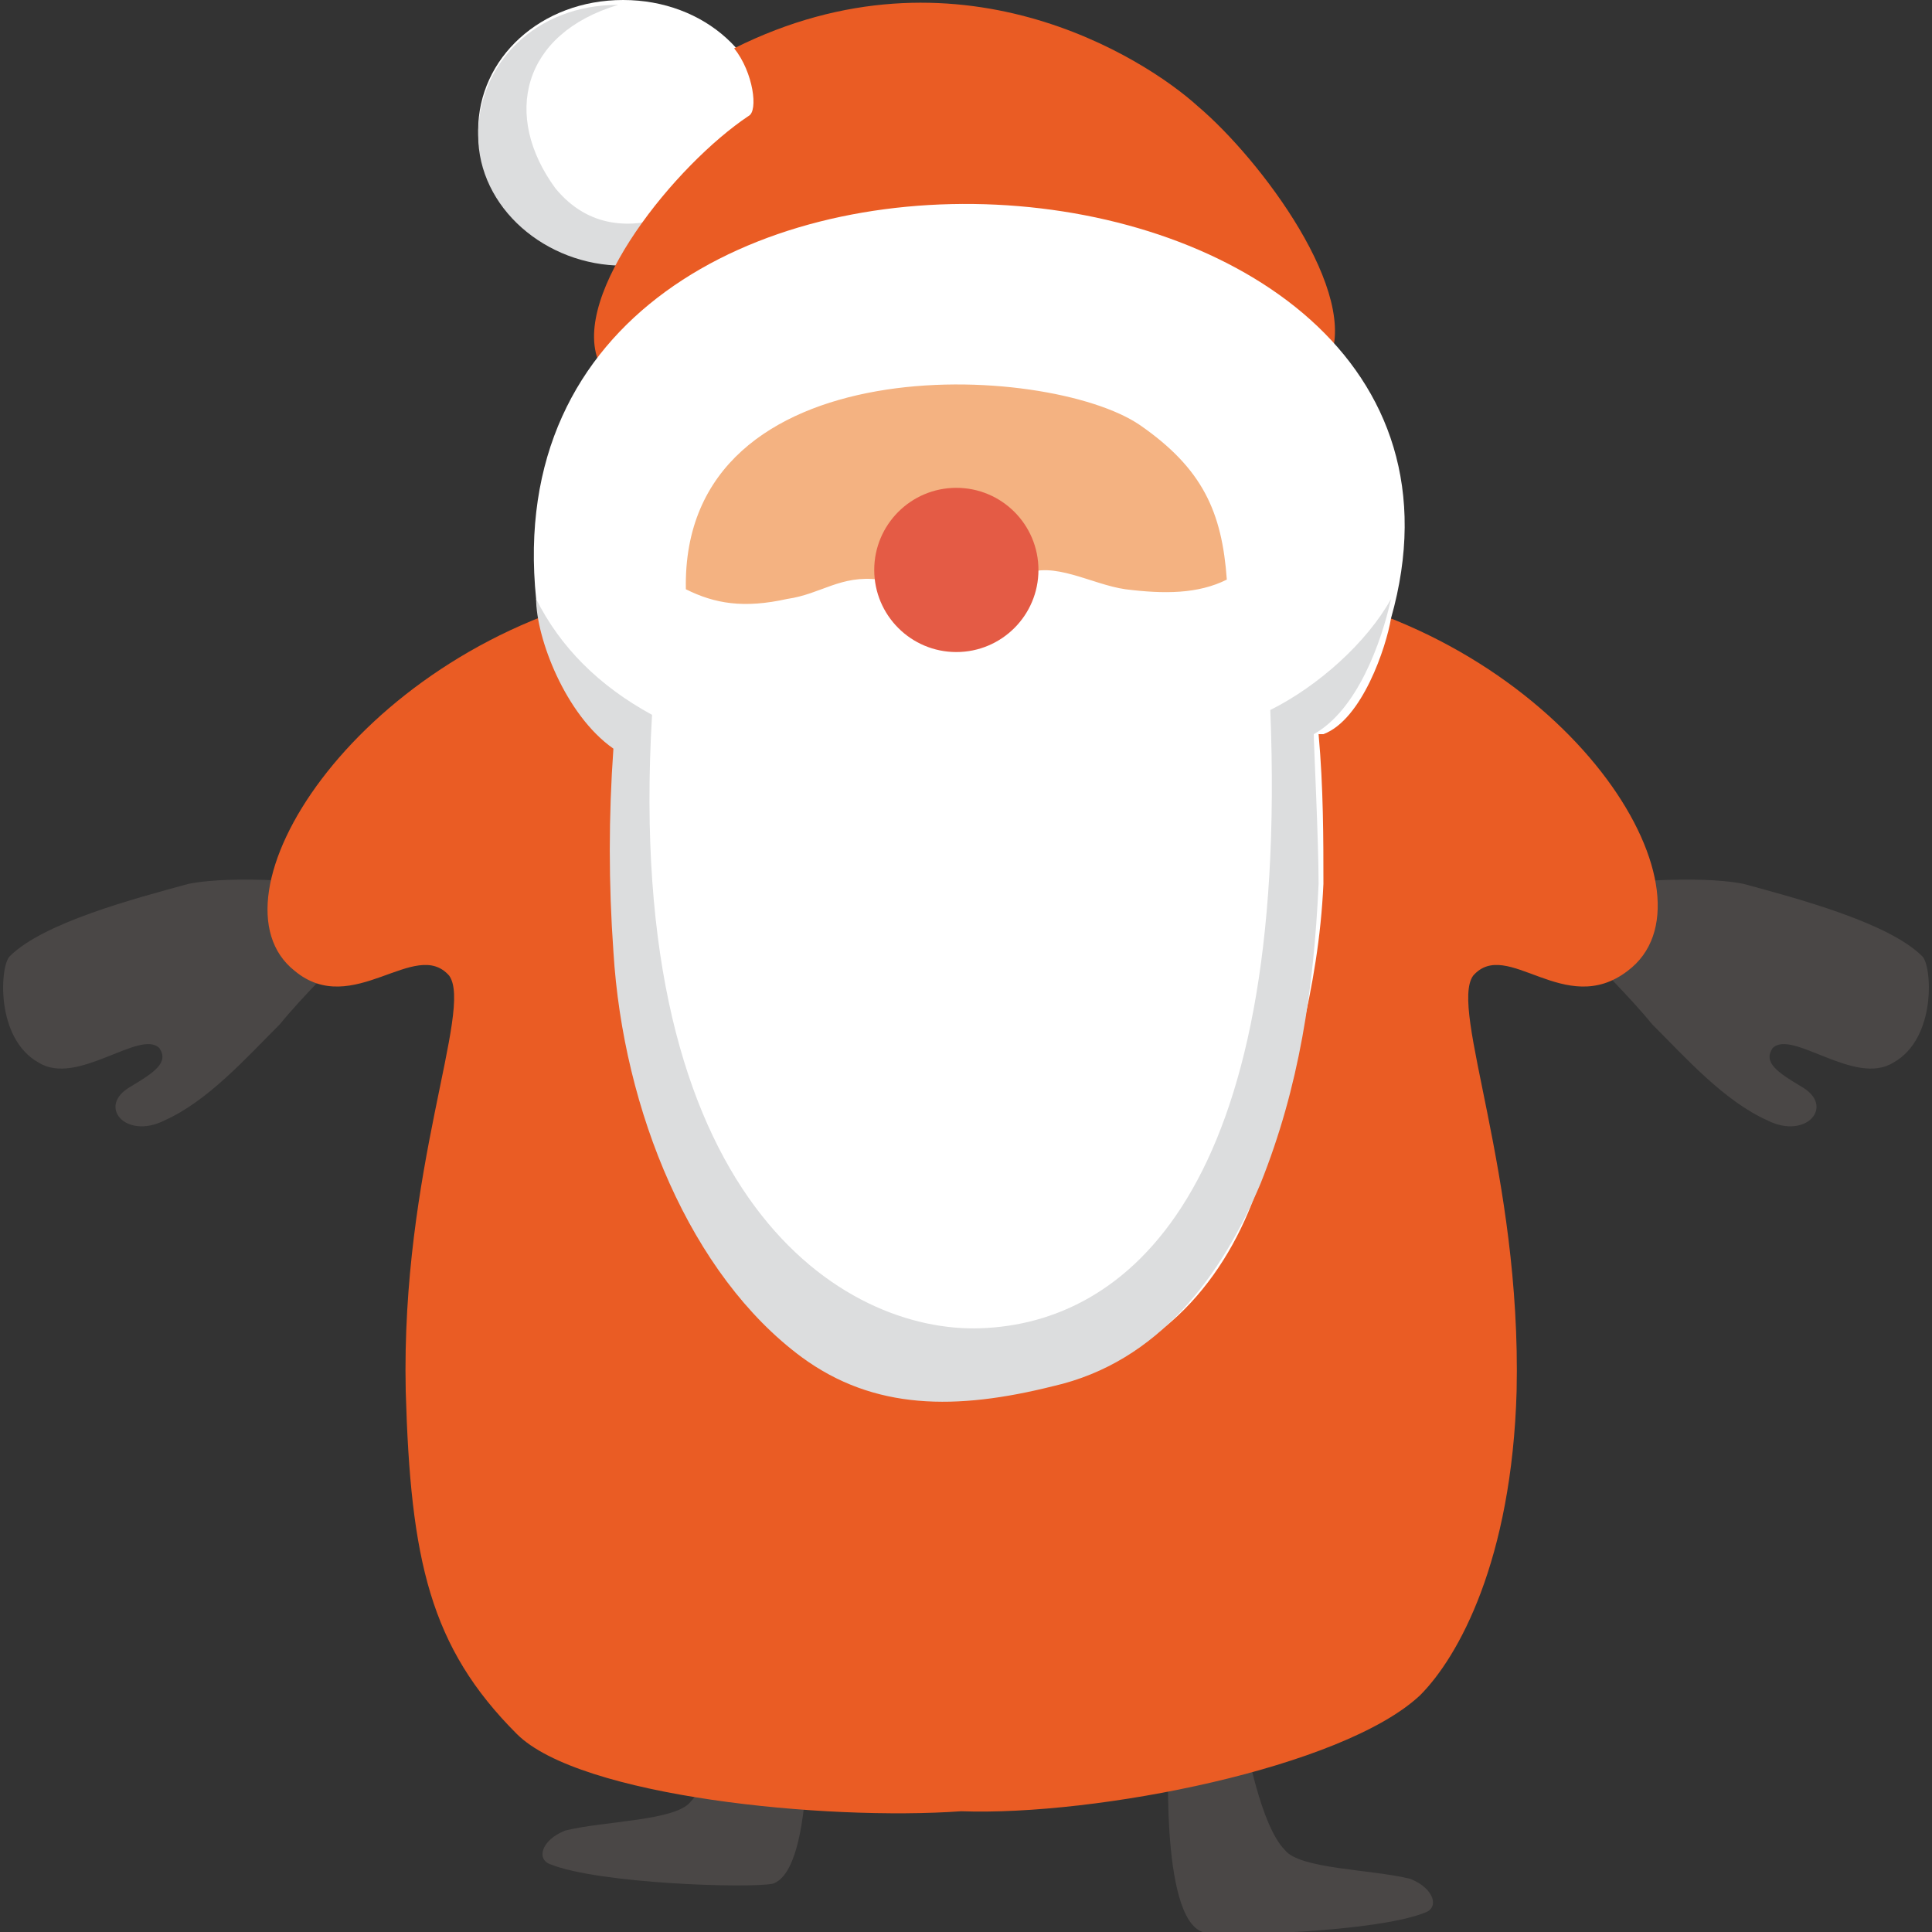 <?xml version="1.0" encoding="utf-8"?>
<!-- Generator: Adobe Illustrator 18.1.0, SVG Export Plug-In . SVG Version: 6.00 Build 0)  -->
<!DOCTYPE svg PUBLIC "-//W3C//DTD SVG 1.1//EN" "http://www.w3.org/Graphics/SVG/1.1/DTD/svg11.dtd">
<svg version="1.1" id="Layer_1" xmlns="http://www.w3.org/2000/svg" xmlns:xlink="http://www.w3.org/1999/xlink" x="0px" y="0px"
	 viewBox="0 0 40 40" enable-background="new 0 0 40 40" xml:space="preserve">
<rect x="0" y="0" width="40" height="40" fill="#333333" stroke="none"/>
<g>
	<g>
		<path fill="#4A4746" d="M3.4,23.2c-0.8,0.4-1.4-0.3-0.7-0.7c0.5-0.3,0.8-0.5,0.6-0.8c-0.4-0.4-1.7,0.8-2.5,0.3
			c-0.9-0.5-0.8-2-0.6-2.2c0.7-0.7,2.6-1.2,3.7-1.5c1-0.2,2.8,0,2.8,0l0.4,1.5c0,0-0.9,0.9-1.3,1.4C5.1,21.9,4.3,22.8,3.4,23.2z"/>
		<path fill="#4A4746" d="M36.6,23.2c0.8,0.4,1.4-0.3,0.7-0.7c-0.5-0.3-0.8-0.5-0.6-0.8c0.4-0.4,1.7,0.8,2.5,0.3
			c0.9-0.5,0.8-2,0.6-2.2c-0.7-0.7-2.6-1.2-3.7-1.5c-1-0.2-2.8,0-2.8,0l-0.4,1.5c0,0,0.9,0.9,1.3,1.4C34.9,21.9,35.7,22.8,36.6,23.2
			z"/>
	</g>
	<g>
		<path fill="#4A4746" d="M16.7,35.1c0,0,0.2,3.6-0.7,3.9c-0.5,0.1-3.6,0-4.6-0.4c-0.3-0.1-0.2-0.5,0.3-0.7c0.8-0.2,2.3-0.2,2.6-0.6
			c0.5-0.5,0.8-2.2,0.8-2.2L16.7,35.1z"/>
		<path fill="#4A4746" d="M24.2,36.1c0,0-0.2,3.6,0.7,3.9c0.5,0.1,3.6,0,4.6-0.4c0.3-0.1,0.2-0.5-0.3-0.7c-0.8-0.2-2.3-0.2-2.6-0.6
			c-0.5-0.5-0.8-2.2-0.8-2.2L24.2,36.1z"/>
		<path fill="#FFFFFF" d="M15.9,2.7c0,1.5-1.3,2.7-3,2.7c-1.6,0-3-1.2-3-2.7c0-1.5,1.3-2.7,3-2.7C14.6,0,15.9,1.2,15.9,2.7z"/>
		<path fill="#DCDDDE" d="M15.1,3.8c0,0-0.5,1.7-2.2,1.7c-1.6,0-3-1.2-3-2.7c0-1.5,1.2-2.7,2.9-2.7c-2,0.6-2.4,2.3-1.3,3.8
			C12.9,5.6,15.1,3.8,15.1,3.8z"/>
		<path fill="#EA5C24" d="M27.2,12.3c-2.6-0.6-1.3-3.2-1.3-3.2s0.9-0.1,1.6-1.6c0.7-1.4-1.4-4.2-2.7-5.3c-1.1-1-5-3.5-9.6-1.2
			c0.4,0.5,0.5,1.3,0.3,1.4c-1.5,1-3.7,3.7-3.1,5.1c0.7,1.5,1.6,1.6,1.6,1.6s1.3,2.6-1.3,3.2c-5.4,1.3-8.5,6.3-6.6,7.8
			c1.2,1,2.5-0.7,3.2,0.1c0.5,0.7-1,4-0.9,8.6c0.1,3.5,0.5,5.3,2.3,7.1c1.3,1.3,6.4,1.8,9.2,1.6c2.8,0.1,7.9-0.9,9.5-2.4
			c0.8-0.8,1.9-2.8,2-6.3c0.1-4.5-1.4-7.9-0.9-8.6c0.7-0.8,1.9,0.9,3.2-0.1C35.7,18.6,32.7,13.6,27.2,12.3z"/>
		<path fill="#F4B281" d="M18.9,6c-8.1,0-7.9,10.7,0.6,9.8c2.4-0.2,8.2-2.6,7.3-6c-0.6-2.3-5.1-4-7.3-3.8"/>
		<path fill="#FFFFFF" d="M11.1,12.4c0.1,1.1,0.7,2.5,1.7,3.1c-0.1,1.4-0.1,2.8,0,4.2c0.2,3.3,1.8,6.4,4,8.2c1.6,1.3,3.1,1,5.2,0.6
			c2.2-0.5,3.5-2.2,4.1-4.1c0.6-2,1.2-3.9,1.3-6.1c0-0.9,0-2-0.1-3.1c0,0,0.1,0,0.1,0c0.8-0.3,1.3-1.8,1.4-2.4
			C31.8,2.2,9.9,0.7,11.1,12.4z M23.3,12.2c-0.7-0.1-1.5-0.6-2.1-0.3c-0.4,0.2-1.1,0.6-1.5,0.7c-0.7,0-0.9-0.6-1.5-0.6
			c-0.8-0.1-1.2,0.3-1.9,0.4c-0.9,0.2-1.5,0.1-2.1-0.2c-0.1-5.1,7.5-4.7,9.4-3.4c1.3,0.9,1.7,1.8,1.8,3.2
			C24.8,12.3,24.1,12.3,23.3,12.2z"/>
		<path fill="#DCDDDE" d="M11.1,12.4c0,0.8,0.6,2.4,1.6,3.1c-0.1,1.4-0.1,2.8,0,4.2c0.2,3.3,1.6,6.7,3.9,8.4
			c1.5,1.1,3.2,1.1,5.2,0.6c2.2-0.5,3.5-2.3,4.3-4.2c0.8-2,1.1-4,1.2-6.2c0-0.9-0.1-2.9-0.1-3.1c0.9-0.5,1.4-1.9,1.6-2.8
			c-0.5,0.9-1.5,1.8-2.5,2.3c0.4,10-3,12.7-6,12.8c-2.8,0.1-7.4-2.6-6.8-12.7C12.4,14.2,11.6,13.4,11.1,12.4z"/>
		<circle fill="#E45B45" cx="19.8" cy="11.8" r="1.7"/>
	</g>
</g>
</svg>
